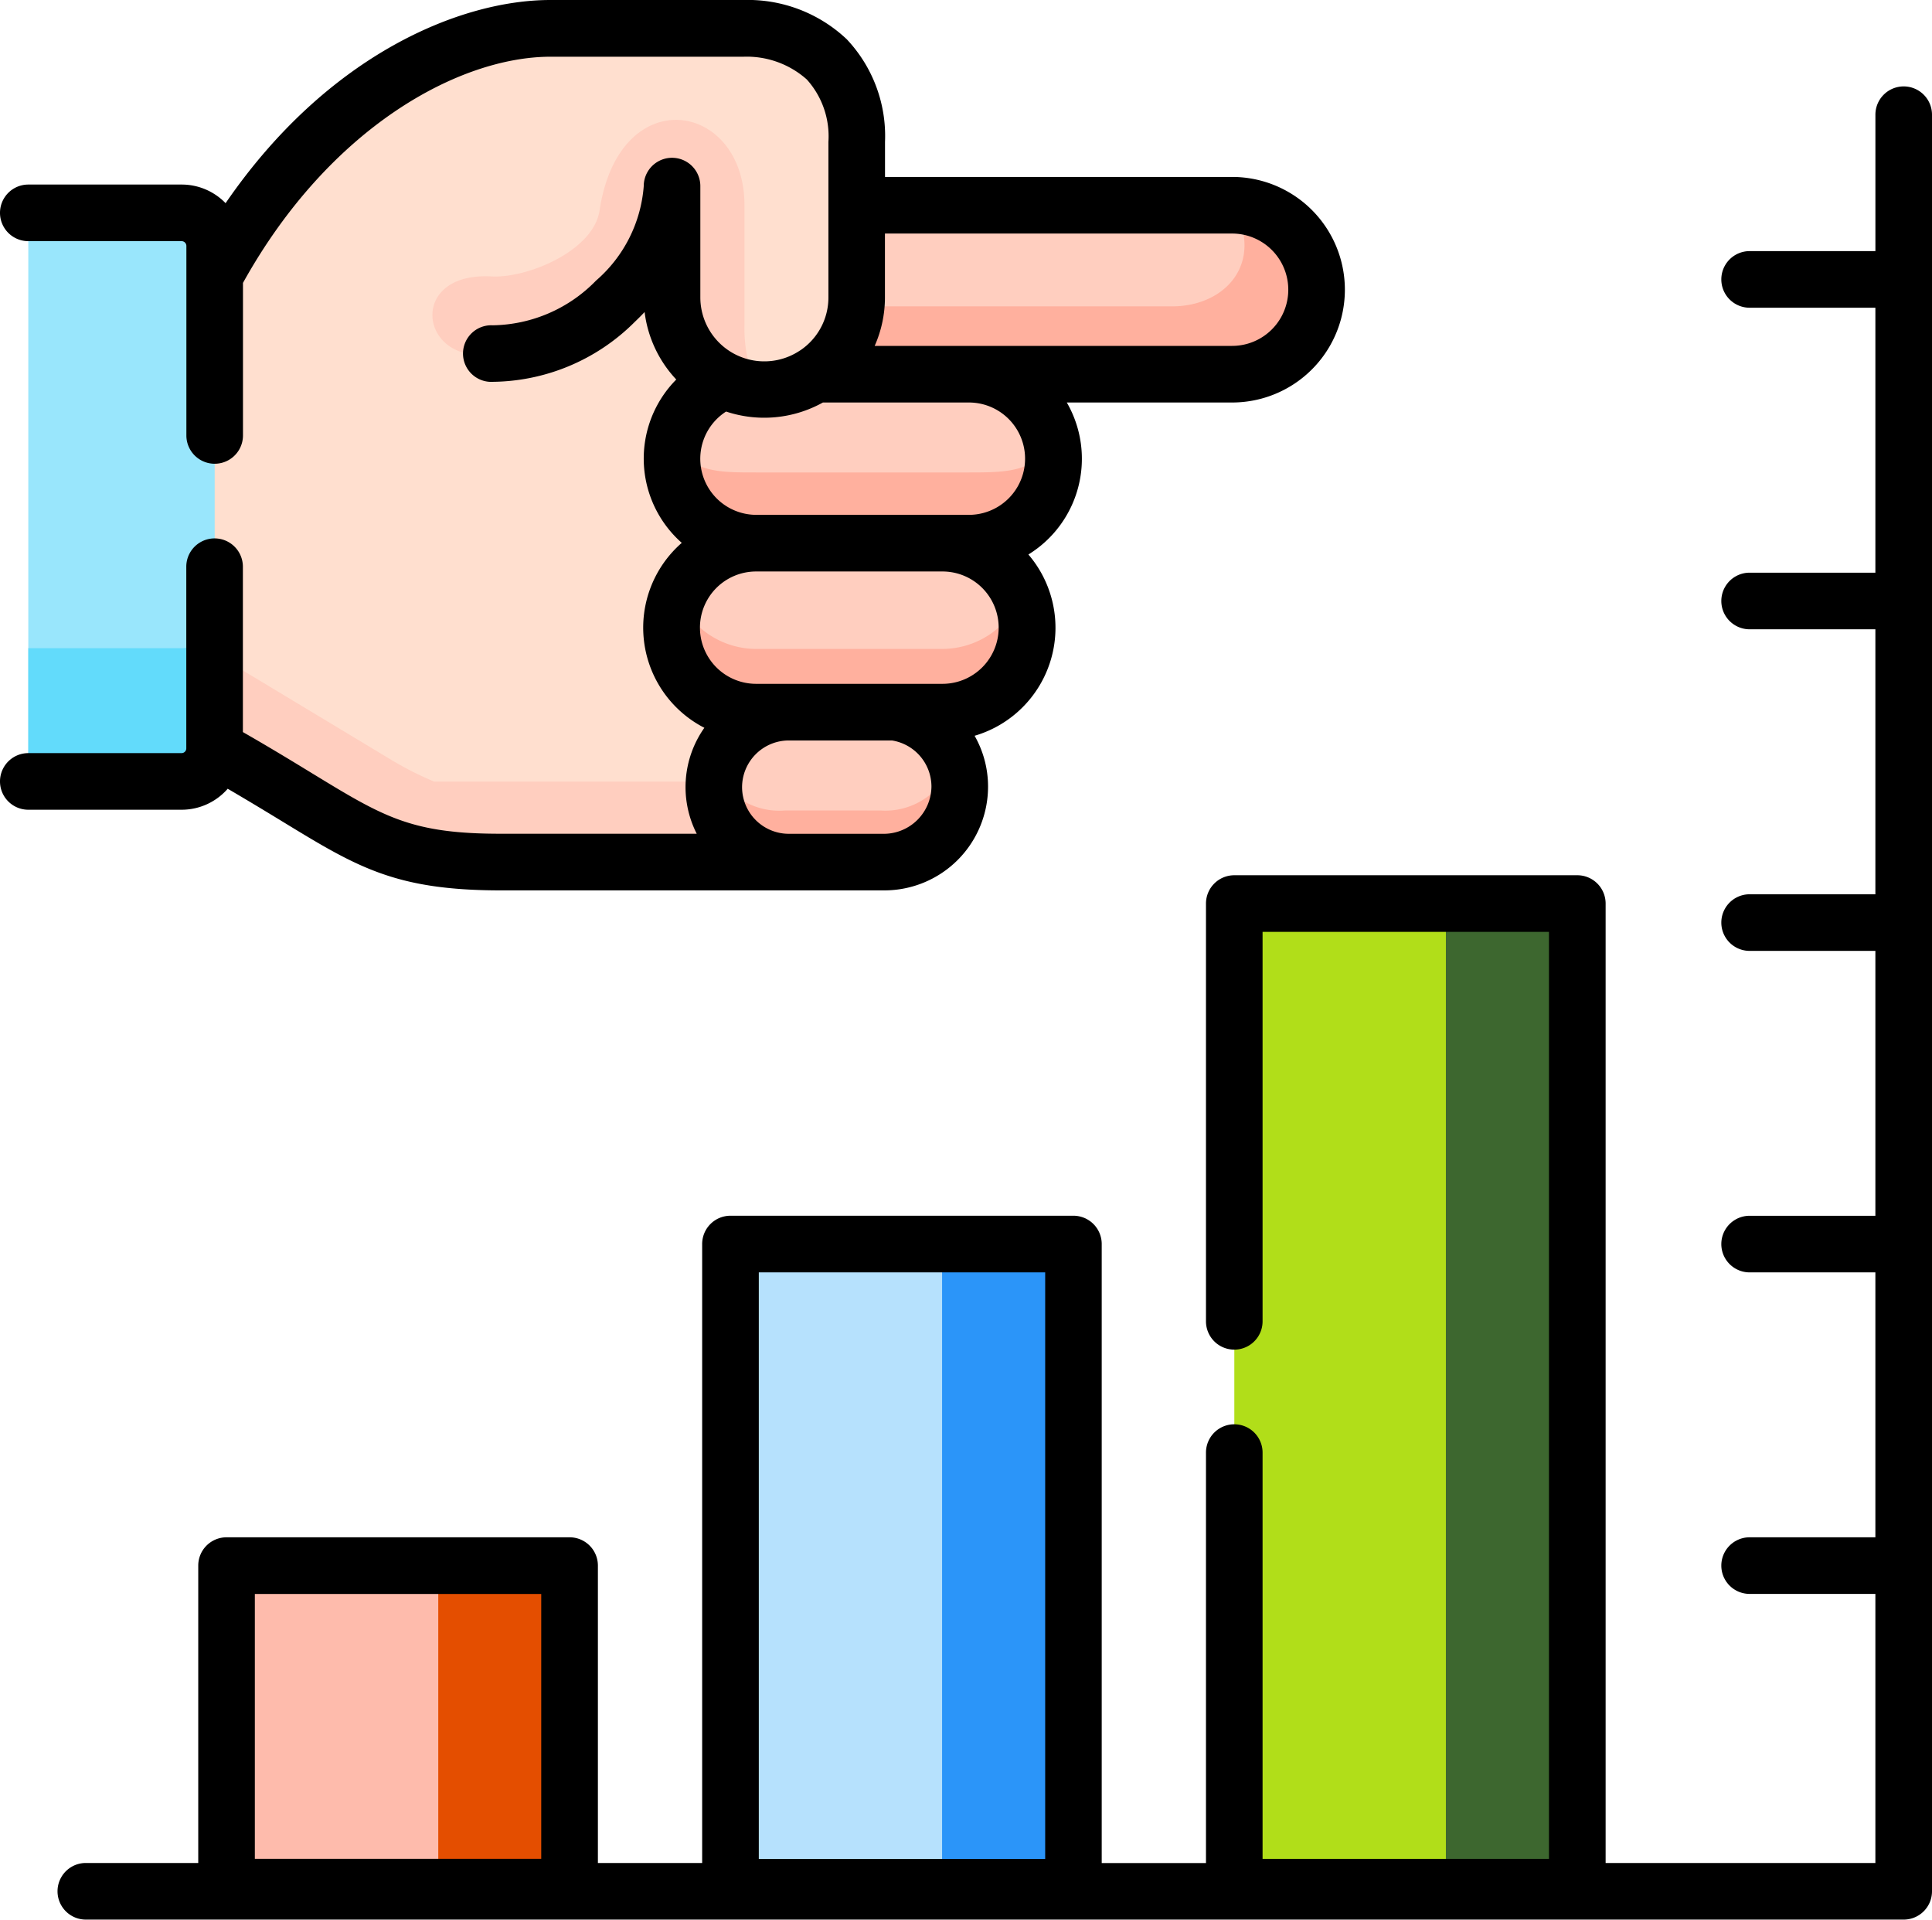 <svg xmlns="http://www.w3.org/2000/svg" width="85" height="84.441" viewBox="0 0 85 84.441">
  <g id="Grupo_877124" data-name="Grupo 877124" transform="translate(0 -1.682)">
    <g id="Grupo_877122" data-name="Grupo 877122" transform="translate(1.245 2.927)">
      <path id="Trazado_622082" data-name="Trazado 622082" d="M60.038,416.525H75.131v14.142H60.038Z" transform="translate(-51.316 -348.9)" fill="#febbac" fill-rule="evenodd"/>
      <path id="Trazado_622083" data-name="Trazado 622083" d="M193.582,331.314H208.67V359.6H193.582Z" transform="translate(-162.689 -277.835)" fill="#b6e1fd" fill-rule="evenodd"/>
      <path id="Trazado_622084" data-name="Trazado 622084" d="M327.1,241.091h15.093v43.267H327.1Z" transform="translate(-274.04 -202.59)" fill="#b1de19" fill-rule="evenodd"/>
      <path id="Trazado_622085" data-name="Trazado 622085" d="M178.078,104.545a3.732,3.732,0,0,0,3.7,3.716h9.362a3.716,3.716,0,1,0,0-7.433h-6.769l-3.977.274A3.734,3.734,0,0,0,178.078,104.545Z" transform="translate(-149.759 -85.614)" fill="#ffcebf" fill-rule="evenodd"/>
      <path id="Trazado_622086" data-name="Trazado 622086" d="M181.661,145.6a3.716,3.716,0,1,0,0,7.433h8.2a3.716,3.716,0,1,0,0-7.433h-8.2Z" transform="translate(-149.64 -122.952)" fill="#ffcebf" fill-rule="evenodd"/>
      <path id="Trazado_622087" data-name="Trazado 622087" d="M195.078,190.369h-2.617a3.3,3.3,0,1,0,0,6.6h4.214a3.312,3.312,0,0,0,.422-6.6h-2.02Z" transform="translate(-158.999 -160.289)" fill="#ffcebf" fill-rule="evenodd"/>
      <path id="Trazado_622088" data-name="Trazado 622088" d="M66.453,39.262a3.716,3.716,0,1,1,0-7.433,3.716,3.716,0,0,1-1.384-7.158,4.062,4.062,0,0,0,5.807-3.655V16.123l0-1.948c0-3.688-2.584-5-4.992-4.993l-8.485,0c-4.115,0-10.481,2.936-14.776,10.87l-2.835,8.832,2.835,11.981c6.3,3.518,6.987,5.007,12.718,4.988H67.895a3.3,3.3,0,1,1,0-6.6Z" transform="translate(-34.433 -9.182)" fill="#ffdfcf" fill-rule="evenodd"/>
      <path id="Trazado_622089" data-name="Trazado 622089" d="M234.347,63.492a3.716,3.716,0,1,0,0-7.433h-16.52v4.052A4.062,4.062,0,0,1,216,63.492Z" transform="translate(-181.383 -48.277)" fill="#ffcebf" fill-rule="evenodd"/>
      <path id="Trazado_622090" data-name="Trazado 622090" d="M234.347,63.492a3.716,3.716,0,0,0,.033-7.433c1.413,2.52-.308,4.449-2.674,4.449h-13.9A4.064,4.064,0,0,1,216,63.492Z" transform="translate(-181.383 -48.277)" fill="#ffb09e" fill-rule="evenodd"/>
      <path id="Trazado_622091" data-name="Trazado 622091" d="M178.211,117.295a3.712,3.712,0,0,0,3.57,4.695h9.362a3.716,3.716,0,0,0,3.593-4.7c-.436,1.574-1.887,1.589-3.593,1.589H181.8C180.13,118.879,178.656,118.9,178.211,117.295Z" transform="translate(-149.759 -99.342)" fill="#ffb09e" fill-rule="evenodd"/>
      <path id="Trazado_622092" data-name="Trazado 622092" d="M181.661,161.937a3.747,3.747,0,0,1-3.456-2.326,3.671,3.671,0,0,0-.27,1.39,3.731,3.731,0,0,0,3.726,3.716h8.2A3.731,3.731,0,0,0,193.587,161a3.674,3.674,0,0,0-.275-1.39,3.736,3.736,0,0,1-3.451,2.326Z" transform="translate(-149.64 -134.637)" fill="#ffb09e" fill-rule="evenodd"/>
      <path id="Trazado_622093" data-name="Trazado 622093" d="M60.643,180.455a14.767,14.767,0,0,1-1.986-1.017l-7.67-4.619-1.171,1.229,1.171,2.96c6.3,3.518,6.987,5.007,12.718,4.988H76.253a3.311,3.311,0,0,1-3.238-2.648,3.227,3.227,0,0,1-.066-.648,2.1,2.1,0,0,1,.009-.246H60.643Z" transform="translate(-42.791 -147.321)" fill="#ffcebf" fill-rule="evenodd"/>
      <path id="Trazado_622094" data-name="Trazado 622094" d="M121.947,37.433c-.27,1.783-3.186,2.988-4.764,2.9-3.759-.2-3.133,3.938,0,3.39,3.759.2,7.949-3.693,7.949-7.366v4.893a4.068,4.068,0,0,0,3.75,4.038c0-.151-.332-.785-.327-.955a6.256,6.256,0,0,1-.232-1.825V37.2C128.323,32.634,122.815,31.693,121.947,37.433Z" transform="translate(-96.814 -29.419)" fill="#ffcebf" fill-rule="evenodd"/>
      <path id="Trazado_622095" data-name="Trazado 622095" d="M15.7,81.65V59.532a1.456,1.456,0,0,0-1.45-1.451H7.5V83.1h6.745A1.455,1.455,0,0,0,15.7,81.65Z" transform="translate(-7.5 -49.963)" fill="#99e6fc" fill-rule="evenodd"/>
      <path id="Trazado_622096" data-name="Trazado 622096" d="M14.245,166.155H7.5v5.867h6.745a1.455,1.455,0,0,0,1.45-1.447v-5.868A1.455,1.455,0,0,1,14.245,166.155Z" transform="translate(-7.5 -138.888)" fill="#62dbfb" fill-rule="evenodd"/>
      <path id="Trazado_622097" data-name="Trazado 622097" d="M383.177,241.091h5.783v43.267h-5.783Z" transform="translate(-320.809 -202.59)" fill="#3d672f" fill-rule="evenodd"/>
      <path id="Trazado_622098" data-name="Trazado 622098" d="M249.661,331.314h5.779V359.6h-5.779Z" transform="translate(-209.458 -277.835)" fill="#2b95f9" fill-rule="evenodd"/>
      <path id="Trazado_622099" data-name="Trazado 622099" d="M116.146,416.525h5.779v14.142h-5.779Z" transform="translate(-98.109 -348.9)" fill="#e44e00" fill-rule="evenodd"/>
      <path id="Trazado_622100" data-name="Trazado 622100" d="M195.907,204.72h-3.622a3.1,3.1,0,0,1-3.048-1.754,2.693,2.693,0,0,0-.071.482,2.1,2.1,0,0,0-.009.246,3.227,3.227,0,0,0,.066.648,3.311,3.311,0,0,0,3.238,2.648h4.214a3.333,3.333,0,0,0,3.3-3.324,3.283,3.283,0,0,0-.256-1.276,3.113,3.113,0,0,1-3.223,2.331h-.593Z" transform="translate(-158.999 -170.314)" fill="#ffb09e" fill-rule="evenodd"/>
    </g>
    <g id="Grupo_877123" data-name="Grupo 877123" transform="translate(0 1.682)">
      <path id="Trazado_622101" data-name="Trazado 622101" d="M10.022,36.379c.9.526,1.683,1,2.391,1.432,3.305,2.017,4.976,3.037,9.639,3.037H38.921a4.564,4.564,0,0,0,4.549-4.569,4.513,4.513,0,0,0-.591-2.232,4.952,4.952,0,0,0,2.366-7.974,4.946,4.946,0,0,0,1.69-6.686h7.273a4.961,4.961,0,1,0,0-9.922H38.937V7.92a6.2,6.2,0,0,0-1.684-4.512,6.335,6.335,0,0,0-4.538-1.726H32.7l-8.486,0c-3.961,0-9.808,2.406-14.289,8.937A2.686,2.686,0,0,0,7.99,9.8H1.245a1.245,1.245,0,1,0,0,2.49H7.991A.211.211,0,0,1,8.2,12.5v8.336a1.245,1.245,0,0,0,2.49,0V14.126C14.5,7.264,20.211,4.182,24.217,4.177l8.487,0h.01a3.973,3.973,0,0,1,2.781,1,3.733,3.733,0,0,1,.952,2.747l0,2.736c0,.019,0,.037,0,.056s0,.036,0,.054l0,4a2.8,2.8,0,0,1-1.232,2.319c-.02.012-.04.024-.059.037a2.815,2.815,0,0,1-4.344-2.356V9.868a1.245,1.245,0,0,0-2.49,0,6.107,6.107,0,0,1-2.1,4.158,6.464,6.464,0,0,1-4.541,1.965,1.245,1.245,0,1,0-.131,2.487,8.961,8.961,0,0,0,6.386-2.645q.219-.208.424-.425a5.277,5.277,0,0,0,1.393,2.968,4.942,4.942,0,0,0,.242,7.185,4.95,4.95,0,0,0,.994,8.135,4.522,4.522,0,0,0-.336,4.66H22.155c-4.042.018-5.243-.718-8.446-2.672-.868-.53-1.837-1.121-3.023-1.8V26.61a1.245,1.245,0,0,0-2.49,0v8a.209.209,0,0,1-.205.2H1.245a1.245,1.245,0,0,0,0,2.49H7.991a2.688,2.688,0,0,0,2.031-.927ZM54.208,11.955a2.471,2.471,0,1,1,0,4.942H38.482a5.255,5.255,0,0,0,.452-2.135l0-2.807H54.208Zm-18,7.432h6.42a2.471,2.471,0,1,1,0,4.942H33.275a2.467,2.467,0,0,1-1.33-4.544,5.308,5.308,0,0,0,4.263-.4ZM33.266,26.82h8.2a2.471,2.471,0,1,1,0,4.942h-8.2a2.471,2.471,0,1,1,0-4.942Zm-.618,9.488a2.059,2.059,0,0,1,2.059-2.055h4.535a2.058,2.058,0,0,1,1.738,2.027,2.1,2.1,0,0,1-2.059,2.079H34.707a2.057,2.057,0,0,1-2.059-2.05Z" transform="translate(0 -1.682)"/>
      <path id="Trazado_622102" data-name="Trazado 622102" d="M96.471,24.579a1.245,1.245,0,0,0-1.245,1.245v6H89.692a1.245,1.245,0,1,0,0,2.49h5.533V45.969H89.692a1.245,1.245,0,0,0,0,2.49h5.533V60.115H89.692a1.245,1.245,0,0,0,0,2.49h5.533V74.257H89.692a1.245,1.245,0,0,0,0,2.49h5.533V88.4H89.692a1.245,1.245,0,0,0,0,2.49h5.533v11.836H83.357V60.523a1.245,1.245,0,0,0-1.245-1.245H67.019a1.245,1.245,0,0,0-1.245,1.245V78.9a1.245,1.245,0,0,0,2.49,0V61.769h12.6v40.776h-12.6V84.674a1.245,1.245,0,0,0-2.49,0v18.055H61.187V75.5a1.245,1.245,0,0,0-1.245-1.245H44.853A1.245,1.245,0,0,0,43.608,75.5v27.227H39.021V89.648A1.245,1.245,0,0,0,37.776,88.4H22.683a1.245,1.245,0,0,0-1.245,1.245v13.081H16.492a1.245,1.245,0,0,0,0,2.49H96.471a1.245,1.245,0,0,0,1.245-1.245V25.824a1.245,1.245,0,0,0-1.245-1.245ZM46.1,76.747H58.7v25.8H46.1ZM23.928,90.893h12.6v11.651h-12.6Z" transform="translate(-12.716 -20.778)"/>
    </g>
  </g>
</svg>

